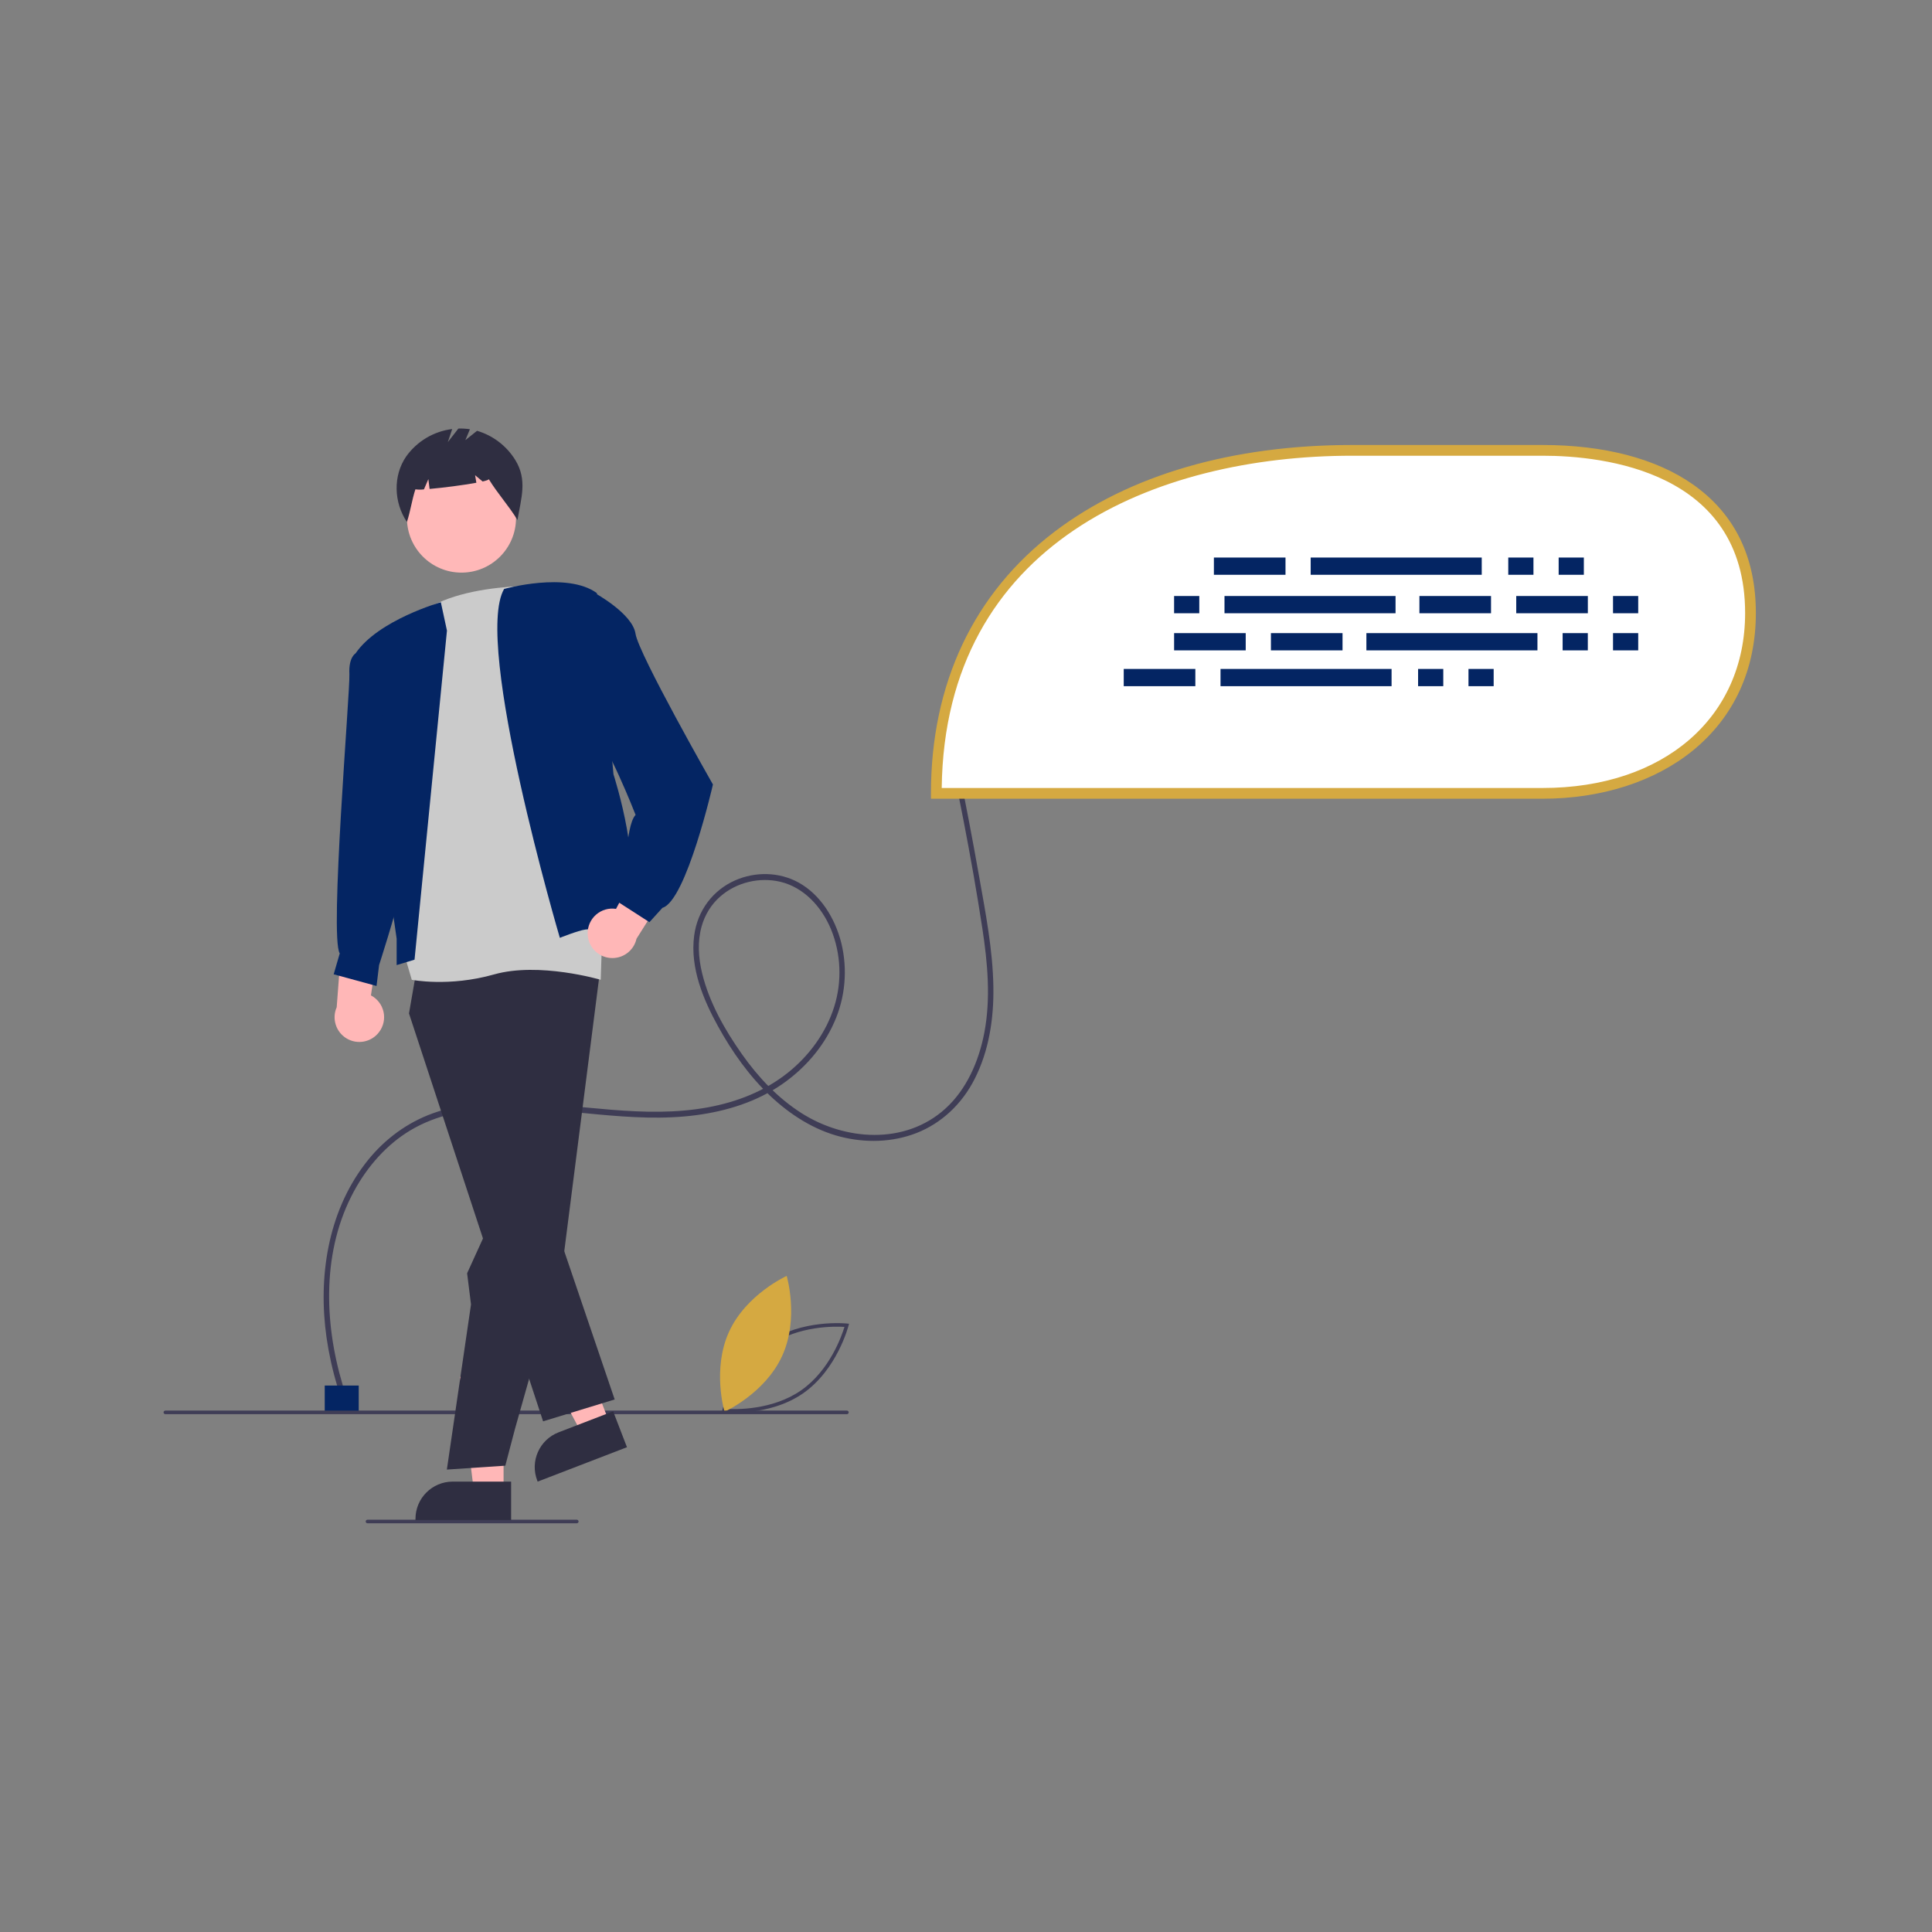 <?xml version="1.0" encoding="UTF-8" standalone="no" ?>
<!DOCTYPE svg PUBLIC "-//W3C//DTD SVG 1.1//EN" "http://www.w3.org/Graphics/SVG/1.1/DTD/svg11.dtd">
<svg xmlns="http://www.w3.org/2000/svg" xmlns:xlink="http://www.w3.org/1999/xlink" version="1.1" width="1080" height="1080" viewBox="3.52 -26.19 1080 1080" xml:space="preserve">
<rect x="3.52" y="-26.19" width="1080" height="1080" fill="#808080" stroke="none"/>
<desc>Created with Fabric.js 5.2.4</desc>
<defs>
</defs>
<g transform="matrix(1 0 0 1 540 540)" id="123e7706-885b-4a4e-847c-de67f4d26dea"  >
</g>
<g transform="matrix(1 0 0 1 540 540)" id="0b507075-ad7f-4eac-81d5-60139ad2ba92"  >
<rect style="stroke: none; stroke-width: 1; stroke-dasharray: none; stroke-linecap: butt; stroke-dashoffset: 0; stroke-linejoin: miter; stroke-miterlimit: 4; fill: rgb(255,255,255); fill-rule: nonzero; opacity: 1; visibility: hidden;" vector-effect="non-scaling-stroke"  x="-540" y="-540" rx="0" ry="0" width="1080" height="1080" />
</g>
<g transform="matrix(1 0 0 1 442.57 738.47)"  >
<path style="stroke: none; stroke-width: 1; stroke-dasharray: none; stroke-linecap: butt; stroke-dashoffset: 0; stroke-linejoin: miter; stroke-miterlimit: 4; fill: rgb(63,61,86); fill-rule: nonzero; opacity: 1;" vector-effect="non-scaling-stroke"  transform=" translate(-502.57, -669.12)" d="M 467.023 693.807 L 467.302 692.695 C 467.364 692.451 473.668 668.118 492.699 654.905 C 511.73 641.692 536.731 644.289 536.981 644.317 L 538.121 644.443 L 537.841 645.554 C 537.779 645.799 531.475 670.131 512.445 683.344 C 493.414 696.558 468.412 693.96 468.162 693.933 Z M 493.839 656.548 C 477.749 667.719 471.047 687.142 469.569 692.038 C 474.674 692.361 495.229 692.862 511.304 681.701 C 527.377 670.542 534.092 651.11 535.574 646.211 C 530.466 645.888 509.913 645.388 493.839 656.548 Z" stroke-linecap="round" />
</g>
<g transform="matrix(1 0 0 1 425.91 725.02)"  >
<path style="stroke: none; stroke-width: 1; stroke-dasharray: none; stroke-linecap: butt; stroke-dashoffset: 0; stroke-linejoin: miter; stroke-miterlimit: 4; fill: rgb(213,169,65); fill-rule: nonzero; opacity: 1;" vector-effect="non-scaling-stroke"  transform=" translate(-485.92, -655.66)" d="M 500.749 662.453 C 491.151 683.422 468.539 693.632 468.539 693.632 C 468.539 693.632 461.489 669.845 471.087 648.876 C 480.684 627.907 503.296 617.697 503.296 617.697 C 503.296 617.697 510.347 641.484 500.749 662.453 Z" stroke-linecap="round" />
</g>
<g transform="matrix(1.02 0 0 1.11 371.64 560.34)"  >
<path style="stroke: none; stroke-width: 1; stroke-dasharray: none; stroke-linecap: butt; stroke-dashoffset: 0; stroke-linejoin: miter; stroke-miterlimit: 4; fill: rgb(63,61,86); fill-rule: nonzero; opacity: 1;" vector-effect="non-scaling-stroke"  transform=" translate(-430.24, -517.29)" d="M 257.106 686.225 C 246.756 654.395 245.909 618.222 263.4 588.692 C 270.836 576.138 281.286 565.298 294.104 558.212 C 308.889 550.038 325.956 547.365 342.653 546.996 C 378.959 546.195 415.018 554.965 451.328 550.431 C 467.619 548.397 483.869 543.834 497.833 534.985 C 509.907 527.333 520.386 516.626 526.571 503.641 C 532.597 491.249 533.961 477.102 530.412 463.787 C 526.981 451.194 518.904 439.42 507.094 433.391 C 496.363 427.913 483.19 427.768 472.102 432.298 C 460.173 437.172 451.585 447.254 449.758 460.158 C 447.478 476.254 454.726 492.181 462.795 505.654 C 470.561 518.623 479.976 530.795 491.415 540.737 C 502.496 550.367 515.563 557.958 529.935 561.331 C 543.57 564.531 558.276 564.248 571.53 559.522 C 585.205 554.631 596.603 544.882 603.553 532.13 C 611.312 518.097 614.021 501.883 613.755 485.998 C 613.44 467.237 609.481 448.664 605.946 430.306 Q 600.569 402.378 594.39 374.612 Q 591.378 361.078 588.176 347.587 C 587.731 345.71 584.838 346.504 585.284 348.385 C 593.772 384.182 601.707 420.265 607.728 456.568 C 610.587 473.801 612.377 491.675 608.793 508.942 C 605.771 523.503 598.988 537.619 587.388 547.253 C 565.252 565.637 532.235 563.309 508.543 549.436 C 495.766 541.955 484.927 531.476 475.953 519.767 C 466.676 507.663 458.036 493.82 454.12 478.961 C 452.098 471.288 451.522 463.099 453.857 455.426 C 455.66 449.524 459.196 444.3 464.006 440.434 C 473.015 433.125 485.752 430.5 497.01 432.963 C 509.696 435.738 519.509 445.284 524.775 456.896 C 530.243 469.164 530.881 483.044 526.562 495.763 C 522.02 509.187 512.601 520.661 501.277 529.005 C 488.387 538.504 473.025 543.891 457.337 546.546 C 422.141 552.503 386.786 544.713 351.525 543.998 C 335.456 543.672 318.986 544.909 303.798 550.525 C 290.269 555.565 278.32 564.107 269.172 575.277 C 249.106 599.62 243.551 631.923 248.301 662.545 C 249.614 670.849 251.591 679.035 254.213 687.023 C 254.808 688.851 257.705 688.068 257.106 686.225 Z" stroke-linecap="round" />
</g>
<g transform="matrix(1 0 0 1 194.55 755.84)"  >
<rect style="stroke: none; stroke-width: 1; stroke-dasharray: none; stroke-linecap: butt; stroke-dashoffset: 0; stroke-linejoin: miter; stroke-miterlimit: 4; fill: rgb(4,37,99); fill-rule: nonzero; opacity: 1;" vector-effect="non-scaling-stroke"  x="-9.5" y="-7.5" rx="0" ry="0" width="19" height="15" />
</g>
<g transform="matrix(1 0 0 1 754.49 321.43)"  >
<path style="stroke: none; stroke-width: 1; stroke-dasharray: none; stroke-linecap: butt; stroke-dashoffset: 0; stroke-linejoin: miter; stroke-miterlimit: 4; fill: rgb(255,255,255); fill-rule: nonzero; opacity: 1;" vector-effect="non-scaling-stroke"  transform=" translate(-814.49, -252.08)" d="M 586.926 347.955 L 925.813 347.955 C 990.011 347.955 1042.053 311.364 1042.053 247.166 L 1042.053 247.166 C 1042.053 182.968 990.011 156.211 925.813 156.211 L 819.406 156.211 C 691.01 156.211 586.926 219.559 586.926 347.954 Z" stroke-linecap="round" />
</g>
<g transform="matrix(1 0 0 1 754.49 321.43)"  >
<path style="stroke: none; stroke-width: 1; stroke-dasharray: none; stroke-linecap: butt; stroke-dashoffset: 0; stroke-linejoin: miter; stroke-miterlimit: 4; fill: rgb(213,169,65); fill-rule: nonzero; opacity: 1;" vector-effect="non-scaling-stroke"  transform=" translate(-814.49, -252.08)" d="M 925.813 350.954 L 583.925 350.954 L 583.925 347.954 C 583.925 286.523 607.882 235.895 653.205 201.544 C 694.924 169.925 752.395 153.211 819.406 153.211 L 925.813 153.211 C 960.186 153.211 989.202 160.8 1009.727 175.156 C 1033.168 191.553 1045.053 215.78 1045.053 247.166 C 1045.053 278.633 1032.899 305.187 1009.904 323.958 C 988.58 341.367 958.716 350.954 925.813 350.954 Z M 589.944 344.954 L 925.813 344.954 C 993.546 344.954 1039.053 305.656 1039.053 247.166 C 1039.053 167.781 959.861 159.211 925.813 159.211 L 819.406 159.211 C 709.267 159.211 591.633 208.075 589.944 344.954 Z" stroke-linecap="round" />
</g>
<g transform="matrix(1 0 0 1 702.11 290.3)"  >
<rect style="stroke: none; stroke-width: 1; stroke-dasharray: none; stroke-linecap: butt; stroke-dashoffset: 0; stroke-linejoin: miter; stroke-miterlimit: 4; fill: rgb(4,37,99); fill-rule: nonzero; opacity: 1;" vector-effect="non-scaling-stroke"  x="-20.015" y="-4.82" rx="0" ry="0" width="40.03" height="9.64" />
</g>
<g transform="matrix(1 0 0 1 853.69 290.3)"  >
<rect style="stroke: none; stroke-width: 1; stroke-dasharray: none; stroke-linecap: butt; stroke-dashoffset: 0; stroke-linejoin: miter; stroke-miterlimit: 4; fill: rgb(4,37,99); fill-rule: nonzero; opacity: 1;" vector-effect="non-scaling-stroke"  x="-7.04" y="-4.82" rx="0" ry="0" width="14.08" height="9.64" />
</g>
<g transform="matrix(1 0 0 1 881.86 290.3)"  >
<rect style="stroke: none; stroke-width: 1; stroke-dasharray: none; stroke-linecap: butt; stroke-dashoffset: 0; stroke-linejoin: miter; stroke-miterlimit: 4; fill: rgb(4,37,99); fill-rule: nonzero; opacity: 1;" vector-effect="non-scaling-stroke"  x="-7.04" y="-4.82" rx="0" ry="0" width="14.08" height="9.64" />
</g>
<g transform="matrix(1 0 0 1 784.01 290.3)"  >
<rect style="stroke: none; stroke-width: 1; stroke-dasharray: none; stroke-linecap: butt; stroke-dashoffset: 0; stroke-linejoin: miter; stroke-miterlimit: 4; fill: rgb(4,37,99); fill-rule: nonzero; opacity: 1;" vector-effect="non-scaling-stroke"  x="-47.81" y="-4.82" rx="0" ry="0" width="95.62" height="9.64" />
</g>
<g transform="matrix(1 0 0 1 651.71 352.57)"  >
<rect style="stroke: none; stroke-width: 1; stroke-dasharray: none; stroke-linecap: butt; stroke-dashoffset: 0; stroke-linejoin: miter; stroke-miterlimit: 4; fill: rgb(4,37,99); fill-rule: nonzero; opacity: 1;" vector-effect="non-scaling-stroke"  x="-20.015" y="-4.82" rx="0" ry="0" width="40.03" height="9.64" />
</g>
<g transform="matrix(1 0 0 1 803.28 352.57)"  >
<rect style="stroke: none; stroke-width: 1; stroke-dasharray: none; stroke-linecap: butt; stroke-dashoffset: 0; stroke-linejoin: miter; stroke-miterlimit: 4; fill: rgb(4,37,99); fill-rule: nonzero; opacity: 1;" vector-effect="non-scaling-stroke"  x="-7.04" y="-4.82" rx="0" ry="0" width="14.08" height="9.64" />
</g>
<g transform="matrix(1 0 0 1 831.45 352.57)"  >
<rect style="stroke: none; stroke-width: 1; stroke-dasharray: none; stroke-linecap: butt; stroke-dashoffset: 0; stroke-linejoin: miter; stroke-miterlimit: 4; fill: rgb(4,37,99); fill-rule: nonzero; opacity: 1;" vector-effect="non-scaling-stroke"  x="-7.04" y="-4.82" rx="0" ry="0" width="14.08" height="9.64" />
</g>
<g transform="matrix(1 0 0 1 733.61 352.57)"  >
<rect style="stroke: none; stroke-width: 1; stroke-dasharray: none; stroke-linecap: butt; stroke-dashoffset: 0; stroke-linejoin: miter; stroke-miterlimit: 4; fill: rgb(4,37,99); fill-rule: nonzero; opacity: 1;" vector-effect="non-scaling-stroke"  x="-47.81" y="-4.82" rx="0" ry="0" width="95.62" height="9.64" />
</g>
<g transform="matrix(1 0 0 1 817 311.8)"  >
<rect style="stroke: none; stroke-width: 1; stroke-dasharray: none; stroke-linecap: butt; stroke-dashoffset: 0; stroke-linejoin: miter; stroke-miterlimit: 4; fill: rgb(4,37,99); fill-rule: nonzero; opacity: 1;" vector-effect="non-scaling-stroke"  x="-20.015" y="-4.82" rx="0" ry="0" width="40.03" height="9.64" />
</g>
<g transform="matrix(1 0 0 1 871.12 311.8)"  >
<rect style="stroke: none; stroke-width: 1; stroke-dasharray: none; stroke-linecap: butt; stroke-dashoffset: 0; stroke-linejoin: miter; stroke-miterlimit: 4; fill: rgb(4,37,99); fill-rule: nonzero; opacity: 1;" vector-effect="non-scaling-stroke"  x="-20.015" y="-4.82" rx="0" ry="0" width="40.03" height="9.64" />
</g>
<g transform="matrix(1 0 0 1 912.25 311.8)"  >
<rect style="stroke: none; stroke-width: 1; stroke-dasharray: none; stroke-linecap: butt; stroke-dashoffset: 0; stroke-linejoin: miter; stroke-miterlimit: 4; fill: rgb(4,37,99); fill-rule: nonzero; opacity: 1;" vector-effect="non-scaling-stroke"  x="-7.04" y="-4.82" rx="0" ry="0" width="14.08" height="9.64" />
</g>
<g transform="matrix(1 0 0 1 666.89 311.8)"  >
<rect style="stroke: none; stroke-width: 1; stroke-dasharray: none; stroke-linecap: butt; stroke-dashoffset: 0; stroke-linejoin: miter; stroke-miterlimit: 4; fill: rgb(4,37,99); fill-rule: nonzero; opacity: 1;" vector-effect="non-scaling-stroke"  x="-7.04" y="-4.82" rx="0" ry="0" width="14.08" height="9.64" />
</g>
<g transform="matrix(1 0 0 1 735.83 311.8)"  >
<rect style="stroke: none; stroke-width: 1; stroke-dasharray: none; stroke-linecap: butt; stroke-dashoffset: 0; stroke-linejoin: miter; stroke-miterlimit: 4; fill: rgb(4,37,99); fill-rule: nonzero; opacity: 1;" vector-effect="non-scaling-stroke"  x="-47.81" y="-4.82" rx="0" ry="0" width="95.62" height="9.64" />
</g>
<g transform="matrix(1 0 0 1 733.99 332.55)"  >
<rect style="stroke: none; stroke-width: 1; stroke-dasharray: none; stroke-linecap: butt; stroke-dashoffset: 0; stroke-linejoin: miter; stroke-miterlimit: 4; fill: rgb(4,37,99); fill-rule: nonzero; opacity: 1;" vector-effect="non-scaling-stroke"  x="-20.015" y="-4.82" rx="0" ry="0" width="40.03" height="9.64" />
</g>
<g transform="matrix(1 0 0 1 679.87 332.55)"  >
<rect style="stroke: none; stroke-width: 1; stroke-dasharray: none; stroke-linecap: butt; stroke-dashoffset: 0; stroke-linejoin: miter; stroke-miterlimit: 4; fill: rgb(4,37,99); fill-rule: nonzero; opacity: 1;" vector-effect="non-scaling-stroke"  x="-20.015" y="-4.82" rx="0" ry="0" width="40.03" height="9.64" />
</g>
<g transform="matrix(1 0 0 1 912.25 332.55)"  >
<rect style="stroke: none; stroke-width: 1; stroke-dasharray: none; stroke-linecap: butt; stroke-dashoffset: 0; stroke-linejoin: miter; stroke-miterlimit: 4; fill: rgb(4,37,99); fill-rule: nonzero; opacity: 1;" vector-effect="non-scaling-stroke"  x="-7.04" y="-4.82" rx="0" ry="0" width="14.08" height="9.64" />
</g>
<g transform="matrix(1 0 0 1 884.08 332.55)"  >
<rect style="stroke: none; stroke-width: 1; stroke-dasharray: none; stroke-linecap: butt; stroke-dashoffset: 0; stroke-linejoin: miter; stroke-miterlimit: 4; fill: rgb(4,37,99); fill-rule: nonzero; opacity: 1;" vector-effect="non-scaling-stroke"  x="-7.04" y="-4.82" rx="0" ry="0" width="14.08" height="9.64" />
</g>
<g transform="matrix(1 0 0 1 815.15 332.55)"  >
<rect style="stroke: none; stroke-width: 1; stroke-dasharray: none; stroke-linecap: butt; stroke-dashoffset: 0; stroke-linejoin: miter; stroke-miterlimit: 4; fill: rgb(4,37,99); fill-rule: nonzero; opacity: 1;" vector-effect="non-scaling-stroke"  x="-47.81" y="-4.82" rx="0" ry="0" width="95.62" height="9.64" />
</g>
<g transform="matrix(1 0 0 1 286.45 763.34)"  >
<path style="stroke: none; stroke-width: 1; stroke-dasharray: none; stroke-linecap: butt; stroke-dashoffset: 0; stroke-linejoin: miter; stroke-miterlimit: 4; fill: rgb(63,61,86); fill-rule: nonzero; opacity: 1;" vector-effect="non-scaling-stroke"  transform=" translate(-346.45, -693.99)" d="M 536.947 694.986 L 155.947 694.986 C 155.395 694.986 154.947 694.538 154.947 693.986 C 154.947 693.434 155.395 692.986 155.947 692.986 L 536.947 692.986 C 537.499 692.986 537.947 693.434 537.947 693.986 C 537.947 694.538 537.499 694.986 536.947 694.986 Z" stroke-linecap="round" />
</g>
<g transform="matrix(1 0 0 1 267.45 824.34)"  >
<path style="stroke: none; stroke-width: 1; stroke-dasharray: none; stroke-linecap: butt; stroke-dashoffset: 0; stroke-linejoin: miter; stroke-miterlimit: 4; fill: rgb(63,61,86); fill-rule: nonzero; opacity: 1;" vector-effect="non-scaling-stroke"  transform=" translate(-327.45, -754.99)" d="M 385.947 755.986 L 268.947 755.986 C 268.395 755.986 267.947 755.538 267.947 754.986 C 267.947 754.434 268.395 753.986 268.947 753.986 L 385.947 753.986 C 386.499 753.986 386.947 754.434 386.947 754.986 C 386.947 755.538 386.499 755.986 385.947 755.986 Z" stroke-linecap="round" />
</g>
<g transform="matrix(1 0 0 1 204.4 519.1)"  >
<path style="stroke: none; stroke-width: 1; stroke-dasharray: none; stroke-linecap: butt; stroke-dashoffset: 0; stroke-linejoin: miter; stroke-miterlimit: 4; fill: rgb(255,183,183); fill-rule: nonzero; opacity: 1;" vector-effect="non-scaling-stroke"  transform=" translate(-264.41, -449.76)" d="M 275.368 481.503 C 277.861 478.287 278.802 474.132 277.937 470.156 C 277.071 466.18 274.49 462.791 270.886 460.902 L 278.134 412.581 L 255.098 423.26 L 251.747 467.509 C 248.912 473.914 251.315 481.428 257.342 484.998 C 263.368 488.568 271.113 487.066 275.368 481.503 Z" stroke-linecap="round" />
</g>
<g transform="matrix(1 0 0 1 272.79 775.48)"  >
<polygon style="stroke: none; stroke-width: 1; stroke-dasharray: none; stroke-linecap: butt; stroke-dashoffset: 0; stroke-linejoin: miter; stroke-miterlimit: 4; fill: rgb(255,183,183); fill-rule: nonzero; opacity: 1;" vector-effect="non-scaling-stroke"  points="12.23,31.98 -4.35,31.97 -12.24,-31.98 12.23,-31.98 12.23,31.98 " />
</g>
<g transform="matrix(1 0 0 1 262.51 812.78)"  >
<path style="stroke: none; stroke-width: 1; stroke-dasharray: none; stroke-linecap: butt; stroke-dashoffset: 0; stroke-linejoin: miter; stroke-miterlimit: 4; fill: rgb(47,46,65); fill-rule: nonzero; opacity: 1;" vector-effect="non-scaling-stroke"  transform=" translate(-322.52, -743.43)" d="M 349.245 754.171 L 295.785 754.169 L 295.785 753.493 C 295.786 742.001 305.101 732.685 316.593 732.685 L 316.594 732.685 L 349.246 732.686 Z" stroke-linecap="round" />
</g>
<g transform="matrix(1 0 0 1 321.35 742.43)"  >
<polygon style="stroke: none; stroke-width: 1; stroke-dasharray: none; stroke-linecap: butt; stroke-dashoffset: 0; stroke-linejoin: miter; stroke-miterlimit: 4; fill: rgb(255,183,183); fill-rule: nonzero; opacity: 1;" vector-effect="non-scaling-stroke"  points="22.93,26.88 7.44,32.84 -22.93,-24.04 -0.08,-32.84 22.93,26.88 " />
</g>
<g transform="matrix(1 0 0 1 328.22 782.39)"  >
<path style="stroke: none; stroke-width: 1; stroke-dasharray: none; stroke-linecap: butt; stroke-dashoffset: 0; stroke-linejoin: miter; stroke-miterlimit: 4; fill: rgb(47,46,65); fill-rule: nonzero; opacity: 1;" vector-effect="non-scaling-stroke"  transform=" translate(-388.23, -713.03)" d="M 414.008 713.449 L 364.083 732.678 L 363.839 732.047 C 359.706 721.315 365.055 709.264 375.786 705.13 L 375.787 705.129 L 406.28 693.384 Z" stroke-linecap="round" />
</g>
<g transform="matrix(1 0 0 1 289.64 635.61)"  >
<polygon style="stroke: none; stroke-width: 1; stroke-dasharray: none; stroke-linecap: butt; stroke-dashoffset: 0; stroke-linejoin: miter; stroke-miterlimit: 4; fill: rgb(47,46,65); fill-rule: nonzero; opacity: 1;" vector-effect="non-scaling-stroke"  points="-52.8,-122.3 -57.49,-95.28 17.47,132.73 57.49,120.51 28.89,36.41 0,-88.28 -0.63,-132.73 -52.8,-122.3 " />
</g>
<g transform="matrix(1 0 0 1 296.33 650.33)"  >
<polygon style="stroke: none; stroke-width: 1; stroke-dasharray: none; stroke-linecap: butt; stroke-dashoffset: 0; stroke-linejoin: miter; stroke-miterlimit: 4; fill: rgb(47,46,65); fill-rule: nonzero; opacity: 1;" vector-effect="non-scaling-stroke"  points="-43.01,144.98 -29.51,52.67 -31.69,35.25 -7.32,-18.23 -10.13,-144.98 43.01,-137.03 22.2,26.23 -4.9,122.12 -10.34,142.81 -43.01,144.98 " />
</g>
<g transform="matrix(1 0 0 1 261.49 263.42)"  >
<circle style="stroke: none; stroke-width: 1; stroke-dasharray: none; stroke-linecap: butt; stroke-dashoffset: 0; stroke-linejoin: miter; stroke-miterlimit: 4; fill: rgb(255,184,184); fill-rule: nonzero; opacity: 1;" vector-effect="non-scaling-stroke"  cx="0" cy="0" r="30.488" />
</g>
<g transform="matrix(1 0 0 1 260.41 239.48)"  >
<path style="stroke: none; stroke-width: 1; stroke-dasharray: none; stroke-linecap: butt; stroke-dashoffset: 0; stroke-linejoin: miter; stroke-miterlimit: 4; fill: rgb(47,46,65); fill-rule: nonzero; opacity: 1;" vector-effect="non-scaling-stroke"  transform=" translate(-320.41, -170.13)" d="M 351.576 161.622 C 346.711 153.723 339.097 147.902 330.198 145.28 L 323.662 150.508 L 326.203 144.41 C 324.066 144.084 321.903 143.959 319.743 144.036 L 313.862 151.597 L 316.296 144.295 C 305.98 145.577 296.669 151.115 290.619 159.569 C 283.134 170.361 283.635 185.363 290.997 196.24 C 293.017 190.03 293.706 184.209 295.727 177.999 C 297.315 178.215 298.925 178.223 300.515 178.022 L 302.974 172.285 L 303.661 177.78 C 311.281 177.116 322.584 175.658 329.809 174.322 L 329.106 170.108 L 333.309 173.61 C 335.523 173.101 336.837 172.639 336.728 172.285 C 342.101 180.947 347.425 186.48 352.798 195.142 C 354.837 182.924 358.438 172.768 351.576 161.622 Z" stroke-linecap="round" />
</g>
<g transform="matrix(1 0 0 1 286.2 411.96)"  >
<path style="stroke: none; stroke-width: 1; stroke-dasharray: none; stroke-linecap: butt; stroke-dashoffset: 0; stroke-linejoin: miter; stroke-miterlimit: 4; fill: rgb(203,203,203); fill-rule: nonzero; opacity: 1;" vector-effect="non-scaling-stroke"  transform=" translate(-346.2, -342.61)" d="M 380.715 232.41 C 380.715 232.41 322.655 227.249 297.242 248.34 L 289.363 437.421 L 293.709 452.175 C 293.709 452.175 314.491 456.323 339.709 449.169 C 364.927 442.014 399.337 452.175 399.337 452.175 L 403.037 336.395 Z" stroke-linecap="round" />
</g>
<g transform="matrix(1 0 0 1 227.81 411.89)"  >
<path style="stroke: none; stroke-width: 1; stroke-dasharray: none; stroke-linecap: butt; stroke-dashoffset: 0; stroke-linejoin: miter; stroke-miterlimit: 4; fill: rgb(4,37,99); fill-rule: nonzero; opacity: 1;" vector-effect="non-scaling-stroke"  transform=" translate(-287.8, -342.54)" d="M 295.24 440.925 L 313.359 256.982 L 309.94 241.121 C 309.94 241.121 274.983 250.994 262.246 269.74 L 285.235 429.14 L 285.235 443.954 Z" stroke-linecap="round" />
</g>
<g transform="matrix(1 0 0 1 318.86 398.66)"  >
<path style="stroke: none; stroke-width: 1; stroke-dasharray: none; stroke-linecap: butt; stroke-dashoffset: 0; stroke-linejoin: miter; stroke-miterlimit: 4; fill: rgb(4,37,99); fill-rule: nonzero; opacity: 1;" vector-effect="non-scaling-stroke"  transform=" translate(-378.85, -329.3)" d="M 376.471 428.71 C 376.471 428.71 327.86 263.813 345.305 233.684 C 345.305 233.684 380.394 223.79 397.159 235.994 L 406.445 337.271 C 406.445 337.271 425.076 395.178 410.79 408.797 L 413.925 422.415 C 413.925 422.415 394.866 423.538 390.785 424.065 C 386.704 424.592 376.471 428.71 376.471 428.71 Z" stroke-linecap="round" />
</g>
<g transform="matrix(1 0 0 1 208.25 431.49)"  >
<path style="stroke: none; stroke-width: 1; stroke-dasharray: none; stroke-linecap: butt; stroke-dashoffset: 0; stroke-linejoin: miter; stroke-miterlimit: 4; fill: rgb(4,37,99); fill-rule: nonzero; opacity: 1;" vector-effect="non-scaling-stroke"  transform=" translate(-268.25, -362.14)" d="M 273.083 268.649 L 262.246 269.74 C 262.246 269.74 258.35 271.856 258.829 281.26 C 259.308 290.664 247.584 428.471 253.446 437.42 L 250.053 449.092 L 274.008 455.625 L 275.431 443.954 C 275.431 443.954 285.135 413.787 286.376 406.124 C 287.618 398.46 273.083 268.649 273.083 268.649 Z" stroke-linecap="round" />
</g>
<g transform="matrix(1 0 0 1 357.49 474.05)"  >
<path style="stroke: none; stroke-width: 1; stroke-dasharray: none; stroke-linecap: butt; stroke-dashoffset: 0; stroke-linejoin: miter; stroke-miterlimit: 4; fill: rgb(255,183,183); fill-rule: nonzero; opacity: 1;" vector-effect="non-scaling-stroke"  transform=" translate(-417.49, -404.7)" d="M 392.023 426.417 C 391.933 422.349 393.649 418.45 396.71 415.769 C 399.771 413.088 403.862 411.9 407.883 412.526 L 430.806 369.376 L 442.967 391.664 L 419.335 429.223 C 417.802 436.058 411.4 440.667 404.432 439.951 C 397.464 439.235 392.133 433.421 392.023 426.417 Z" stroke-linecap="round" />
</g>
<g transform="matrix(1 0 0 1 362.61 397.33)"  >
<path style="stroke: none; stroke-width: 1; stroke-dasharray: none; stroke-linecap: butt; stroke-dashoffset: 0; stroke-linejoin: miter; stroke-miterlimit: 4; fill: rgb(4,37,99); fill-rule: nonzero; opacity: 1;" vector-effect="non-scaling-stroke"  transform=" translate(-422.61, -327.97)" d="M 383.163 241.344 L 396.071 235.994 C 396.071 235.994 417.089 247.418 418.774 258.697 C 420.458 269.976 462.053 342.991 462.053 342.991 C 462.053 342.991 447.181 407.993 433.82 411.937 L 426.558 419.95 L 406.496 407.023 L 412.996 400.523 C 412.996 400.523 412.825 366.137 418.819 359.977 C 418.819 359.977 401.948 316.796 394.326 312.441 C 386.704 308.085 383.163 241.344 383.163 241.344 Z" stroke-linecap="round" />
</g>
<g transform="matrix(0 0 0 0 0 0)"  >
<g style=""   >
</g>
</g>
<g transform="matrix(0 0 0 0 0 0)"  >
<g style=""   >
</g>
</g>
<g transform="matrix(0 0 0 0 0 0)"  >
<g style=""   >
</g>
</g>
<g transform="matrix(0 0 0 0 0 0)"  >
<g style=""   >
</g>
</g>
<g transform="matrix(0 0 0 0 0 0)"  >
<g style=""   >
</g>
</g>
<g transform="matrix(0 0 0 0 0 0)"  >
<g style=""   >
</g>
</g>
<g transform="matrix(0 0 0 0 0 0)"  >
<g style=""   >
</g>
</g>
<g transform="matrix(0 0 0 0 0 0)"  >
<g style=""   >
</g>
</g>
<g transform="matrix(0 0 0 0 0 0)"  >
<g style=""   >
</g>
</g>
<g transform="matrix(0 0 0 0 0 0)"  >
<g style=""   >
</g>
</g>
<g transform="matrix(0 0 0 0 0 0)"  >
<g style=""   >
</g>
</g>
<g transform="matrix(0 0 0 0 0 0)"  >
<g style=""   >
</g>
</g>
<g transform="matrix(0 0 0 0 0 0)"  >
<g style=""   >
</g>
</g>
</svg>